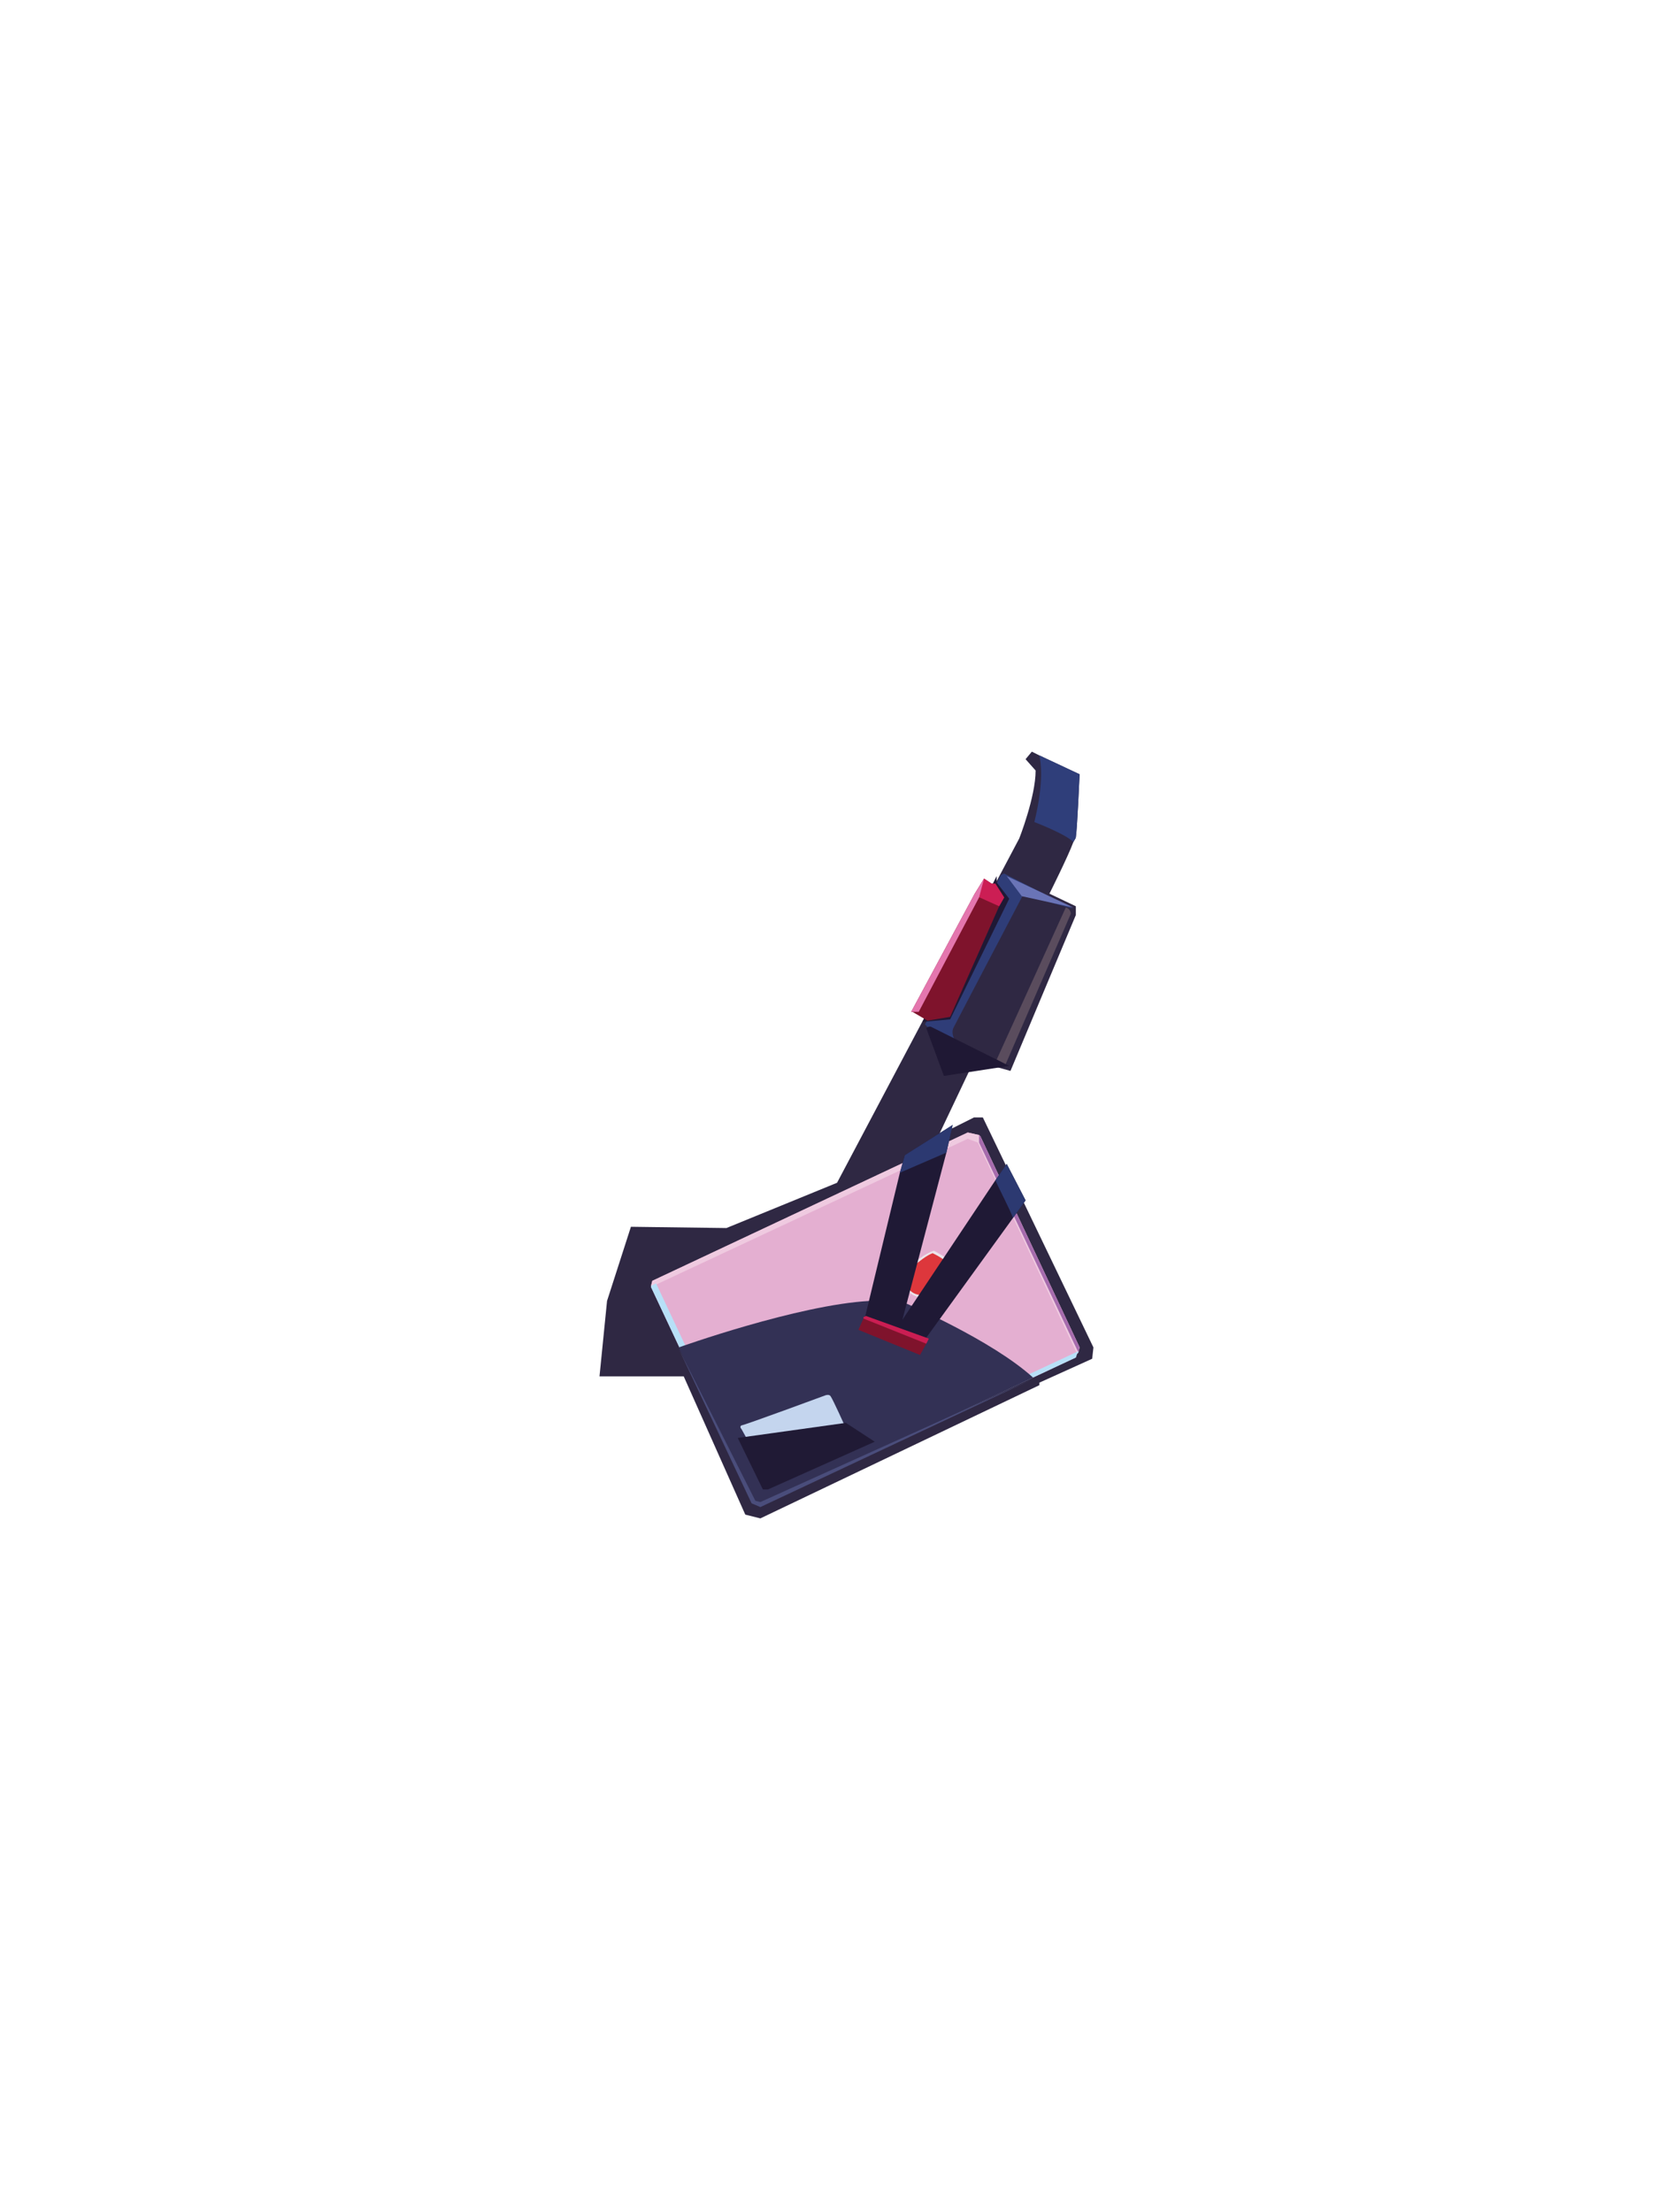 <?xml version="1.0" encoding="UTF-8"?><svg width="1320px" height="1760px" viewBox="0 0 1320 1760" version="1.1" xmlns="http://www.w3.org/2000/svg" xmlns:xlink="http://www.w3.org/1999/xlink"><defs></defs><g transform=" translate(477,598)" id="id-99044"><path d=" M 393,474 L 392,483 L 350,502 L 350,504 L 128,610 L 116,607 L 67,497 L 0,497 L 6,437 L 25,378 L 101,379 L 189,343 L 334,69 C 334,69 347,36 347,15 L 339,6 L 344,0 L 350,3 L 382,18 C 382,18 380,63 379,68 C 379,69 378,70 377,72 C 373,83 358,113 358,113 L 379,123 L 379,130 L 327,254 L 298,246 L 270,305 L 298,291 L 305,291 L 393,474 Z" fill="#2F2843" id="id-99045"></path><path d=" M 382,18 C 382,18 380,63 379,68 C 379,69 378,70 377,72 C 372,66 346,56 346,56 C 354,23 351,8 350,3 L 382,18 Z" fill="#2F3E7A" id="id-99045"></path><path d=" M 371,124 L 316,245 L 323,249 L 375,129 C 375,129 375,125 371,124 Z" fill="#5A4C5D" id="id-99045"></path><path d=" M 283,230 C 283,230 279,224 282,219 C 285,213 337,114 337,114 L 377,125 L 322,97 C 322,97 319,98 319,99 L 259,217 C 259,217 270,230 283,230 Z" fill="#2F3D78" id="id-99045"></path><path d=" M 326,250 L 274,258 L 260,220 C 260,220 262,218 264,219 C 266,220 326,250 326,250 Z" fill="#1F1834" id="id-99045"></path><polygon points="324 99 336 115 377 124" fill="#6A74B7" id="id-99045"></polygon><path d=" M 316,99 L 316,104 C 316,104 326,117 326,117 C 326,117 279,213 279,213 L 257,215 L 316,99 Z" fill="#1F1935" id="id-99045"></path><path d=" M 322,116 L 318,123 L 279,211 L 261,214 L 249,207 L 248,207 L 298,114 L 306,101 L 306,101 L 312,105 C 312,105 315,105 315,105 L 322,116 Z" fill="#7F132C" id="id-99045"></path><path d=" M 322,116 L 318,123 L 298,114 L 306,101 L 312,105 C 312,105 315,105 315,105 L 322,116 Z" fill="#CC1E54" id="id-99045"></path><polygon points="306 101 302 116 254 207 249 207 248 207 298 114 306 101" fill="#E476AE" id="id-99045"></polygon><g transform=" translate(41,303)" id="id-99055"><g id="id-99045"><polygon points="0 123 0 122 0 122 1 118 252 0 261 2 262 3 341 171 340 174 340 175 339 176 338 179 88 296 86 297 81 295 81 295 79 291" fill="#E4AFD1"></polygon><polygon points="0 123 0 122 1 118 252 0 261 2 262 3 341 171 340 175 339 176 260 8 252 5 4 121" fill="#EFCAE0"></polygon><polygon points="340 175 261 8 261 2 262 3 341 171" fill="#A66BAD"></polygon><polygon points="0 123 0 122 0 122 4 120 84 290 81 295 81 295" fill="#B7E0F7"></polygon><polygon points="79 291 84 290 87 292 88 296 86 297 81 295 81 295" fill="#D1EDF5"></polygon><polygon points="87 297 87 292 340 174 340 175 339 176 338 179 88 296" fill="#B7E0F7"></polygon></g><g transform=" translate(161,141)" fill="#322A46" id="id-99045"><polygon points="17 26 20 31 18 25 23 19 10 25"></polygon><path d=" M 2,22 C 3,24 5,25 8,24 C 9,23 10,21 10,20 C 11,21 14,21 15,21 C 17,20 18,18 18,17 C 19,18 21,18 23,17 C 25,16 26,13 25,11 C 24,9 22,8 20,9 C 20,8 20,6 20,5 C 19,3 16,2 14,3 C 13,3 13,4 12,4 C 12,4 12,3 12,3 C 11,1 8,0 6,1 C 4,2 3,4 4,7 C 4,7 4,7 4,8 C 4,8 3,8 3,8 C 1,9 0,12 1,14 C 1,15 2,16 3,16 C 1,18 1,20 2,22 Z"></path></g><g transform=" translate(201,94)"><path d=" M 23,33 C 23,33 17,40 9,36 C 2,33 -3,26 2,17 C 7,9 18,2 24,0 C 24,0 38,7 42,14 C 46,21 48,25 43,33 C 37,40 26,38 23,33 Z" fill="#ECE4EA" id="id-99045"></path><g transform=" translate(2,2)" fill="#DD373C"><polygon points="24 12 24 14 25 12" id="id-99045"></polygon><path d=" M 2,28 C 4,32 10,34 14,33 C 18,31 21,28 21,28 C 23,34 36,36 40,28 C 43,21 41,16 36,11 C 32,5 21,0 21,0 C 16,2 11,6 5,11 C -1,16 0,24 2,28 Z" id="id-99060" fill-rule="nonzero"></path></g></g></g><path d=" M 345,498 L 128,600 L 122,598 L 63,474 C 63,474 158,440 215,437 L 244,439 C 244,439 312,468 345,498 Z" fill="#333155" id="id-99045"></path><polygon points="345 499 128 601 121 598 63 475 124 596 128 597" fill="#4A4D7B" id="id-99045"></polygon><path d=" M 118,548 L 113,539 C 113,539 111,537 113,536 C 115,536 180,512 180,512 C 180,512 183,511 184,513 C 186,516 195,536 195,536 C 195,536 118,548 118,548 Z" fill="#C4D5EE" id="id-99045"></path><polygon points="110 546 196 534 219 549 134 587 130 587" fill="#201A35" id="id-99045"></polygon><polygon points="339 357 329 371 258 469 211 451 239 335 243 321 281 297 281 297 276 319 241 452 315 341 324 328" fill="#1F1935" id="id-99045"></polygon><polygon points="262 467 260 471 255 480 206 460 210 451 210 450 212 449" fill="#7F132C" id="id-99045"></polygon><polygon points="262 467 260 471 210 451 210 450 212 449" fill="#CA1E53" id="id-99045"></polygon><polygon points="281 297 281 297 276 319 239 335 243 321" fill="#2C3971" id="id-99045"></polygon><path d=" M 339,357 L 329,371 C 327,365 318,348 315,341 L 324,328 L 339,357 Z" fill="#2C3971" id="id-99045"></path></g></svg>